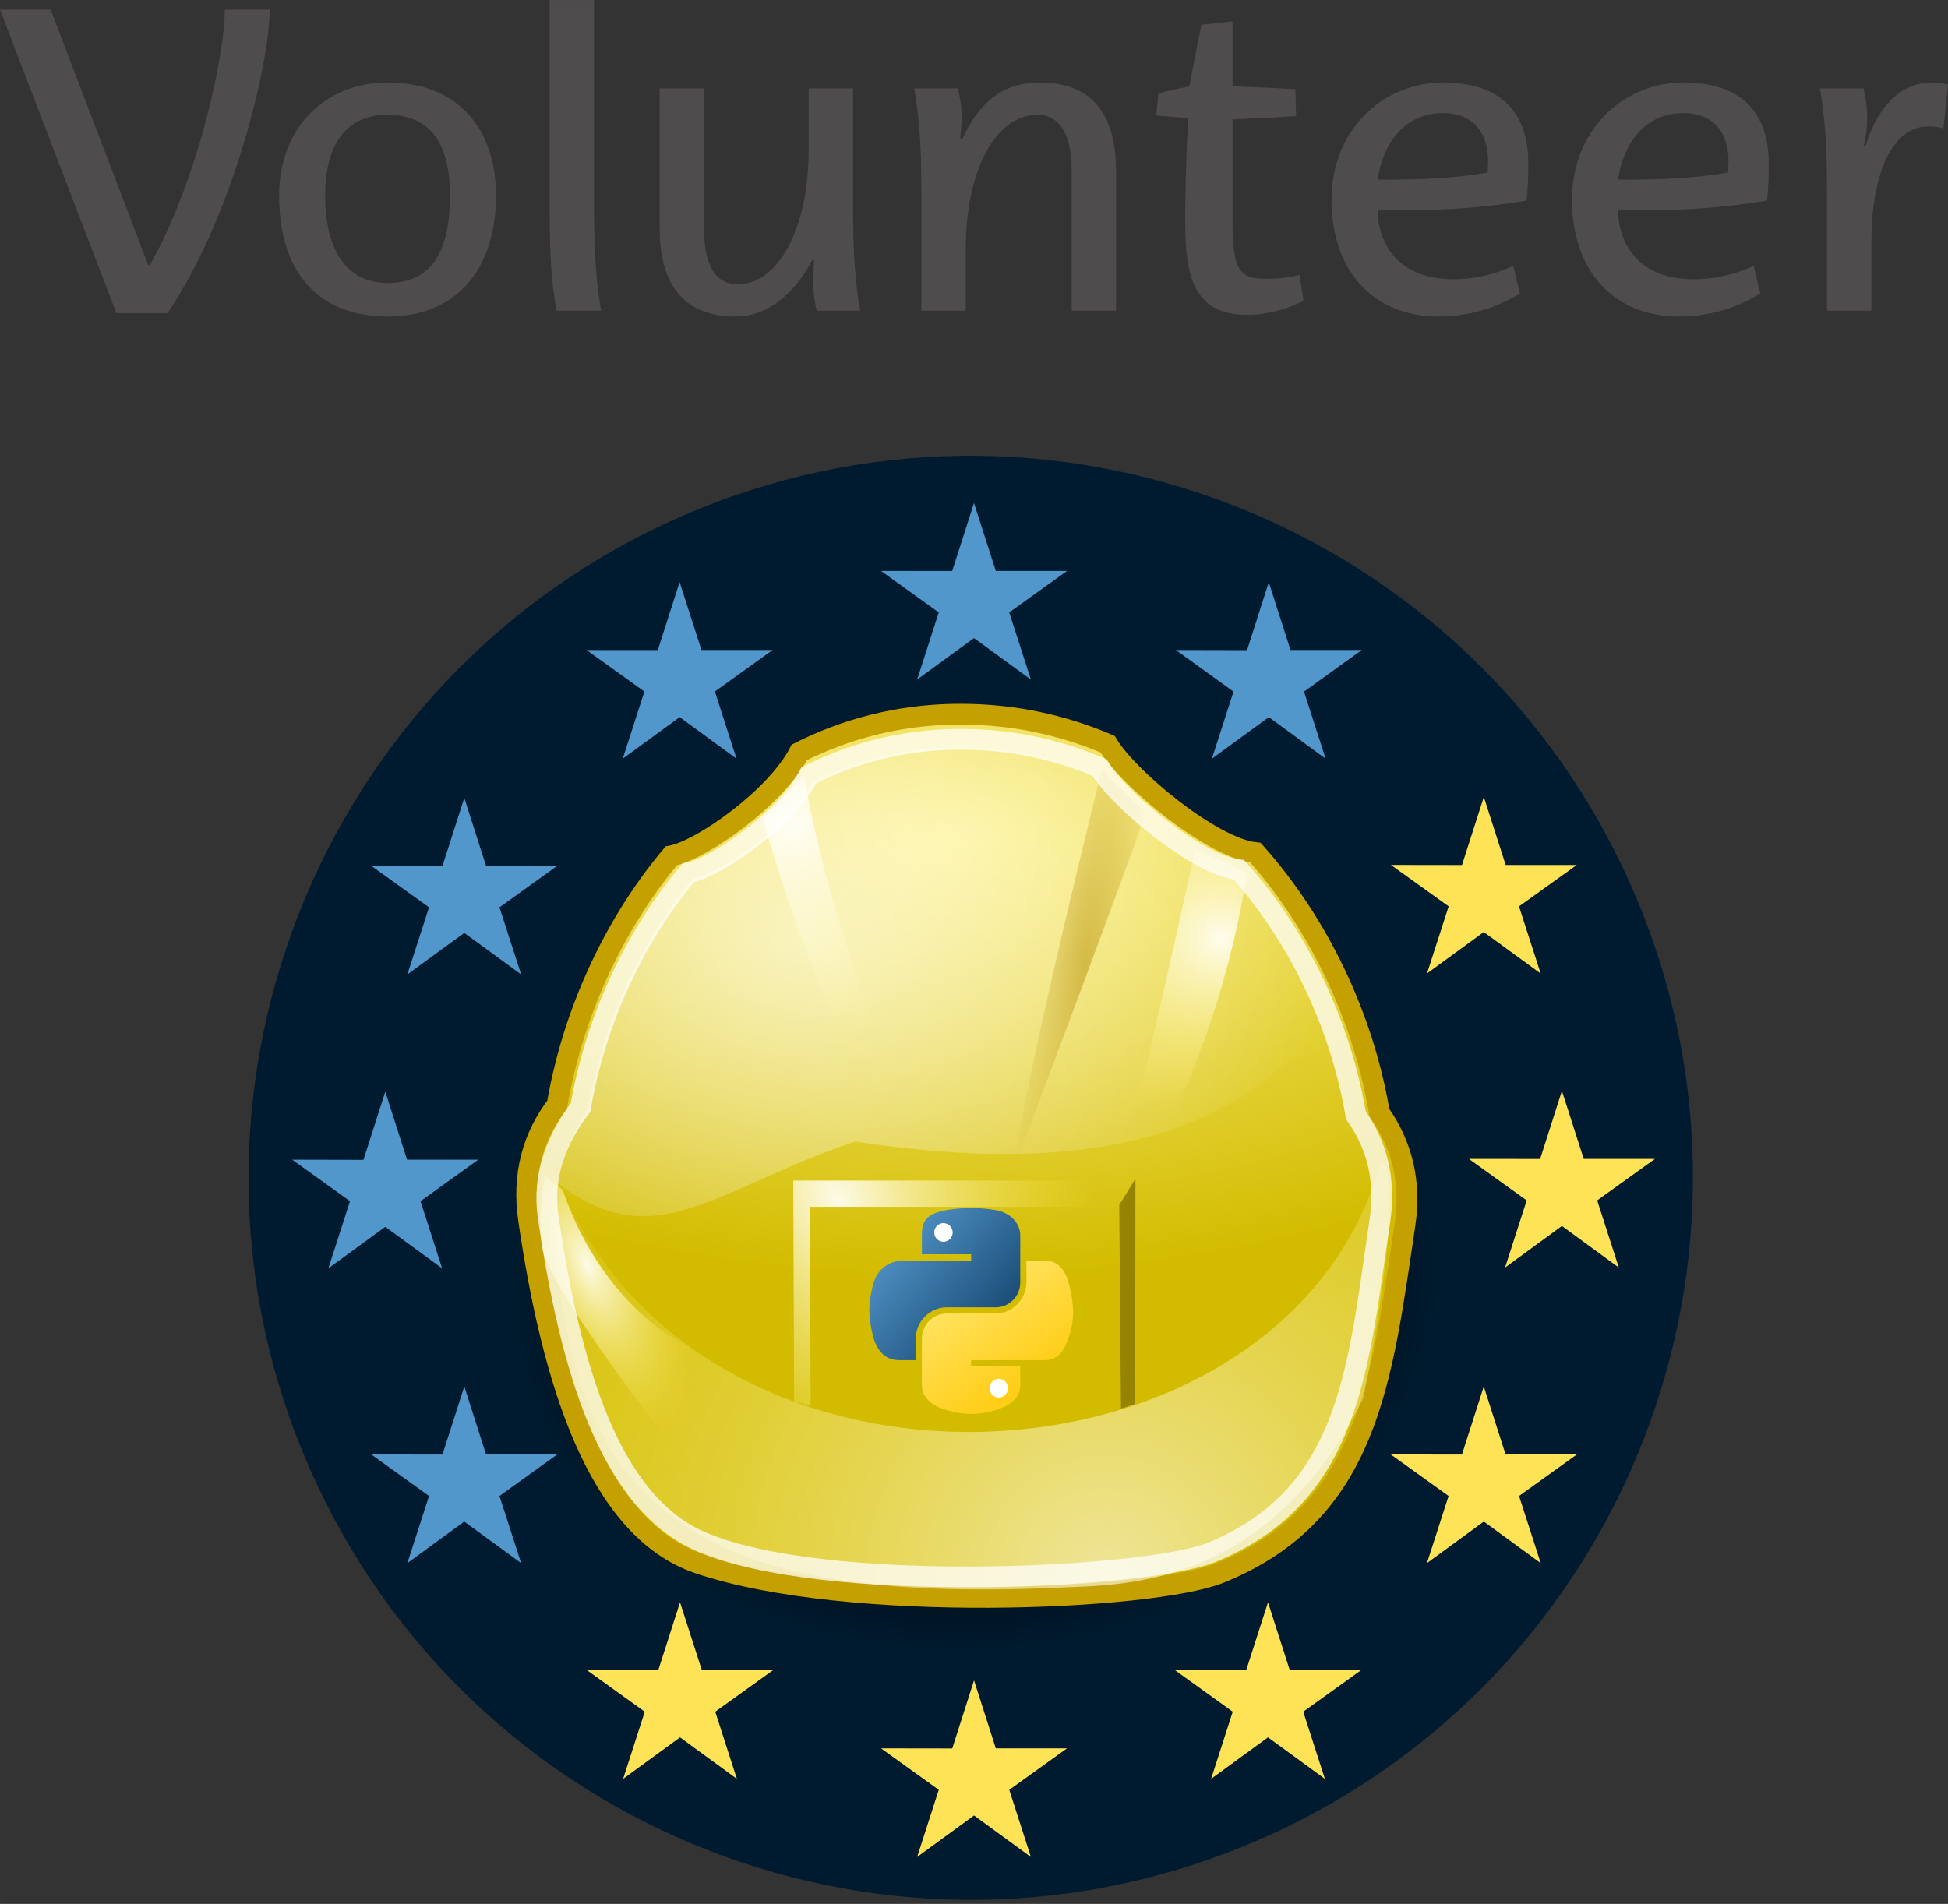 <svg xmlns="http://www.w3.org/2000/svg" xmlns:svg="http://www.w3.org/2000/svg" xmlns:xlink="http://www.w3.org/1999/xlink" id="svg22523" width="49.63" height="48.515" version="1.1" viewBox="0 0 46.528 45.483"><rect x="0" y="0" width="46.528" height="45.483" fill="#333333" stroke="none"/><defs id="defs22525"><radialGradient id="radialGradient18290" cx="29.899" cy="45.674" r="30.366" fx="29.899" fy="45.674" gradientTransform="matrix(1,0,0,0.415,0,26.701)" gradientUnits="userSpaceOnUse" xlink:href="#linearGradient18284"/><linearGradient id="linearGradient18284"><stop id="stop18286" offset="0" style="stop-color:#000;stop-opacity:1"/><stop style="stop-color:#000;stop-opacity:1" id="stop20913" offset=".5"/><stop style="stop-color:#000;stop-opacity:0" id="stop19165" offset="1"/></linearGradient><radialGradient id="radialGradient7666" cx="336.738" cy="-72.42" r="297.213" fx="336.738" fy="-72.42" gradientTransform="matrix(0.137,0,-4.484926e-5,0.071,-23.398,12.31)" gradientUnits="userSpaceOnUse" xlink:href="#linearGradient5012"/><linearGradient id="linearGradient5012"><stop id="stop5014" offset="0" style="stop-color:#fdf188;stop-opacity:1"/><stop id="stop5016" offset="1" style="stop-color:#d3bc00;stop-opacity:1"/></linearGradient><radialGradient id="radialGradient8549" cx="420.878" cy="685.991" r="235.886" fx="420.878" fy="685.991" gradientTransform="matrix(0.164,-0.011,0.011,0.165,-46.182,-65.655)" gradientUnits="userSpaceOnUse" xlink:href="#linearGradient8543"/><linearGradient id="linearGradient8543"><stop id="stop8545" offset="0" style="stop-color:#fffef5;stop-opacity:.941"/><stop id="stop8547" offset="1" style="stop-color:#fce94f;stop-opacity:0"/></linearGradient><radialGradient id="radialGradient9434" cx="500.978" cy="286.469" r="40.975" fx="500.978" fy="286.469" gradientTransform="matrix(0.225,0.01,-0.01,0.216,-73.88,-54.898)" gradientUnits="userSpaceOnUse" xlink:href="#linearGradient8543"/><radialGradient id="radialGradient10317" cx="293.82" cy="243.069" r="48.783" fx="293.82" fy="243.069" gradientTransform="matrix(0.273,-0.072,0.056,0.214,-78.547,-24.305)" gradientUnits="userSpaceOnUse" xlink:href="#linearGradient8543"/><radialGradient id="radialGradient11208" cx="424.992" cy="270.68" r="38.452" fx="424.992" fy="270.68" gradientTransform="matrix(0.082,0.01,-0.043,0.346,6.123,-84.504)" gradientUnits="userSpaceOnUse" xlink:href="#linearGradient11202"/><linearGradient id="linearGradient11202"><stop id="stop11204" offset="0" style="stop-color:#c4a000;stop-opacity:1"/><stop id="stop11206" offset="1" style="stop-color:#c4a000;stop-opacity:0"/></linearGradient><radialGradient id="radialGradient13895" cx="340.359" cy="409.837" r="103.26" fx="340.359" fy="409.837" gradientTransform="matrix(0.106,-0.045,0.067,0.157,-46.016,-24.355)" gradientUnits="userSpaceOnUse" xlink:href="#linearGradient8543"/><radialGradient id="radialGradient2798" cx="131.237" cy="424.157" r="35.935" fx="131.237" fy="424.157" gradientTransform="matrix(0.102,-0.043,0.096,0.23,-48.672,-64.241)" gradientUnits="userSpaceOnUse" xlink:href="#linearGradient8543"/><radialGradient id="radialGradient2813" cx="15.492" cy="10.943" r="18.37" fx="15.492" fy="10.943" gradientTransform="matrix(1.403,0,0,1.116,-6.238,0.053)" gradientUnits="userSpaceOnUse" xlink:href="#linearGradient2807"/><linearGradient id="linearGradient2807"><stop id="stop2809" offset="0" style="stop-color:#fff;stop-opacity:1"/><stop id="stop2811" offset="1" style="stop-color:#fff;stop-opacity:0"/></linearGradient><mask id="TranspMask-0"><rect id="rect12885-9" width="1.2" height="1.2" x="-.1" y="-.1" style="fill:url(#BitmapFill-2);stroke:none"/></mask><pattern id="BitmapFill-2" width="1000" height="1000" patternTransform="translate(180.415 343.303) scale(1 -1)" patternUnits="userSpaceOnUse"><use style="filter:url(#InvertTransparencyBitmapFilter-7)" id="use12860-0" filter="url(#InvertTransparencyBitmapFilter)" transform="scale(244800 247200)" xlink:href="#Bitmap"/></pattern><filter id="InvertTransparencyBitmapFilter-7"><feComponentTransfer id="feComponentTransfer12830-4"><feFuncR id="feFuncR12832-7" amplitude="1.055" exponent=".417" offset="-.055" type="gamma"/><feFuncG id="feFuncG12834-7" amplitude="1.055" exponent=".417" offset="-.055" type="gamma"/><feFuncB id="feFuncB12836-2" amplitude="1.055" exponent=".417" offset="-.055" type="gamma"/></feComponentTransfer><feComponentTransfer id="feComponentTransfer12838-7"><feFuncR id="feFuncR12840-1" intercept="1" slope="-1" type="linear"/><feFuncG id="feFuncG12842-3" intercept="1" slope="-1" type="linear"/><feFuncB id="feFuncB12844-2" intercept="1" slope="-1" type="linear"/><feFuncA id="feFuncA12846-9" intercept="0" slope="1" type="linear"/></feComponentTransfer><feComponentTransfer id="feComponentTransfer12848-7"><feFuncR id="feFuncR12850-9" amplitude="1" exponent="2.4" offset="0" type="gamma"/><feFuncG id="feFuncG12852-9" amplitude="1" exponent="2.4" offset="0" type="gamma"/><feFuncB id="feFuncB12854-0" amplitude="1" exponent="2.4" offset="0" type="gamma"/></feComponentTransfer></filter><mask id="TranspMask"><rect id="rect12885" width="1.2" height="1.2" x="-.1" y="-.1" style="fill:url(#BitmapFill);stroke:none"/></mask><pattern id="BitmapFill" width="1000" height="1000" patternTransform="translate(180.415 343.303) scale(1 -1)" patternUnits="userSpaceOnUse"><use id="use12860" filter="url(#InvertTransparencyBitmapFilter)" transform="scale(244800 247200)" xlink:href="#Bitmap"/></pattern><filter id="InvertTransparencyBitmapFilter"><feComponentTransfer id="feComponentTransfer12830"><feFuncR id="feFuncR12832" amplitude="1.055" exponent=".417" offset="-.055" type="gamma"/><feFuncG id="feFuncG12834" amplitude="1.055" exponent=".417" offset="-.055" type="gamma"/><feFuncB id="feFuncB12836" amplitude="1.055" exponent=".417" offset="-.055" type="gamma"/></feComponentTransfer><feComponentTransfer id="feComponentTransfer12838"><feFuncR id="feFuncR12840" intercept="1" slope="-1" type="linear"/><feFuncG id="feFuncG12842" intercept="1" slope="-1" type="linear"/><feFuncB id="feFuncB12844" intercept="1" slope="-1" type="linear"/><feFuncA id="feFuncA12846" intercept="0" slope="1" type="linear"/></feComponentTransfer><feComponentTransfer id="feComponentTransfer12848"><feFuncR id="feFuncR12850" amplitude="1" exponent="2.4" offset="0" type="gamma"/><feFuncG id="feFuncG12852" amplitude="1" exponent="2.4" offset="0" type="gamma"/><feFuncB id="feFuncB12854" amplitude="1" exponent="2.4" offset="0" type="gamma"/></feComponentTransfer></filter><linearGradient id="linearGradient17887" x1="0" x2="172.881" y1="0" y2="-148.701" gradientTransform="translate(181.939,327.367)" gradientUnits="userSpaceOnUse" xlink:href="#LinearGradient"/><linearGradient id="LinearGradient" x1="0" x2="172.881" y1="0" y2="-148.701" gradientTransform="translate(181.939,327.367)" gradientUnits="userSpaceOnUse"><stop id="stop12863" offset="0" stop-color="#5a9fd4"/><stop id="stop12865" offset="1" stop-color="#0e3d65"/></linearGradient><linearGradient id="linearGradient17889" x1="0" x2="-119.143" y1="0" y2="172.719" gradientTransform="translate(391.695,102.905)" gradientUnits="userSpaceOnUse" xlink:href="#LinearGradient_1"/><linearGradient id="LinearGradient_1" x1="0" x2="-119.143" y1="0" y2="172.719" gradientTransform="translate(391.695,102.905)" gradientUnits="userSpaceOnUse"><stop id="stop12868" offset="0" stop-color="#ffc700"/><stop id="stop12870" offset="1" stop-color="#ffe873"/></linearGradient></defs><g id="layer1" transform="translate(0,-1006.879)"><g style="overflow:visible;fill-rule:evenodd;stroke-width:.501;stroke-linejoin:bevel" id="g12979-0" transform="matrix(0.092,0,0,0.092,-4.414,1014.317)"><g id="Document-6" font-size="16" transform="scale(1,-1)" style="font-size:16px;font-family:'Times New Roman';fill:none;stroke:#000"><g id="Spread-5" transform="translate(0,-450)"><g id="Layer 1-2"><g id="Group-9" style="stroke:none"><path id="path12876-1-1" stroke-miterlimit="79.84" d="m 128.316,149.705 c -41.562,94.769 1.619,205.417 96.389,246.979 94.769,41.562 205.417,-1.619 246.979,-96.389 C 513.246,205.526 470.065,94.878 375.295,53.316 280.526,11.754 169.878,54.935 128.316,149.705 Z" style="fill:#001b30;stroke-width:1.484;stroke-linecap:round;stroke-linejoin:round;stroke-miterlimit:79.84;marker-start:none;marker-end:none"/><g id="Group_1-0"><g id="Group_2-2"><mask id="mask23932"><rect id="rect23934" width="1.2" height="1.2" x="-.1" y="-.1" style="fill:url(#BitmapFill-2);stroke:none"/></mask><path id="path12887-3" d="m 180.415,343.303 244.8,0 0,-247.2 -244.8,0 0,247.2 z" mask="url(#TranspMask-0)" style="fill:#000;marker-start:none;marker-end:none"/></g></g></g></g></g></g></g><g style="font-style:normal;font-variant:normal;font-weight:400;font-stretch:normal;font-size:10px;line-height:125%;font-family:EHUSans;-inkscape-font-specification:'EHUSans, Normal';text-align:start;writing-mode:lr-tb;text-anchor:start;fill:#4f4c4d;fill-opacity:1" id="text34-7-4-2" transform="translate(328.978,560.116)"><path id="path274662" d="m -328.978,446.994 2.78,7.25 1.22,0 c 0.76,-1.12 1.35,-2.54 1.76,-3.85 0.44,-1.42 0.68,-2.71 0.68,-3.4 l -1.07,0 c 0,0.63 -0.21,1.83 -0.57,3.08 -0.31,1.06 -0.73,2.16 -1.22,3.02 l -0.04,0 -2.33,-6.1 -1.21,0 z"/><path id="path274664" d="m -317.131,451.434 c 0,-1.55 -0.87,-2.7 -2.59,-2.7 -1.49,0 -2.59,1.08 -2.59,2.7 0,1.8 0.9,2.89 2.6,2.89 1.6,0 2.58,-1.09 2.58,-2.89 z m -1.1,0 c 0,1.31 -0.42,2.09 -1.48,2.09 -1,0 -1.5,-0.8 -1.5,-2.09 0,-1.22 0.5,-1.93 1.49,-1.93 1.09,0 1.49,0.78 1.49,1.93 z"/><path id="path274666" d="m -314.62,454.184 c -0.16,-0.91 -0.17,-1.76 -0.17,-2.61 l 0,-4.81 -1.06,0 0,4.81 c 0,0.67 0,1.84 0.17,2.61 l 1.06,0 z"/><path id="path274668" d="m -308.433,454.184 c -0.16,-0.91 -0.17,-1.76 -0.17,-2.61 l 0,-2.7 -1.06,0 0,1.48 c 0,1.87 -0.73,3.2 -1.69,3.2 -0.58,0 -0.81,-0.52 -0.81,-1.35 l 0,-3.33 -1.06,0 0,3.33 c 0,1.12 0.39,2.12 1.82,2.12 0.81,0 1.45,-0.62 1.83,-1.36 l 0.04,0.02 c -0.01,0.2 -0.02,0.36 -0.02,0.5 0,0.28 0.03,0.47 0.08,0.7 l 1.04,0 z"/><path id="path274670" d="m -302.321,454.184 0,-3.33 c 0,-1.12 -0.39,-2.12 -1.82,-2.12 -0.93,0 -1.46,0.51 -1.86,1.36 l -0.04,-0.02 c 0.02,-0.21 0.03,-0.38 0.03,-0.52 0,-0.26 -0.03,-0.44 -0.09,-0.68 l -1.04,0 c 0.16,0.91 0.17,1.76 0.17,2.61 l 0,2.7 1.06,0 0,-1.48 c 0,-1.87 0.71,-3.2 1.72,-3.2 0.41,0 0.81,0.3 0.81,1.35 l 0,3.33 1.06,0 z"/><path id="path274672" d="m -297.94,453.334 c -0.29,0.07 -0.56,0.09 -0.8,0.09 -0.68,0 -0.8,-0.24 -0.8,-1.51 l 0,-2.3 c 0.54,-0.02 0.99,-0.04 1.52,-0.08 l -0.02,-0.64 c -0.51,-0.03 -0.81,-0.04 -1.5,-0.07 l 0,-1.55 -0.74,0.08 c -0.09,0.42 -0.18,0.9 -0.29,1.47 -0.28,0.06 -0.43,0.09 -0.74,0.17 l -0.05,0.53 c 0.28,0.02 0.5,0.04 0.76,0.06 -0.06,1.18 -0.07,1.93 -0.07,2.52 0,1.38 0.28,2.18 1.48,2.18 0.61,0 1.09,-0.21 1.35,-0.33 l -0.1,-0.62 z"/><path id="path274674" d="m -292.475,450.654 c 0,-1.09 -0.55,-1.92 -2.03,-1.92 -1.46,0 -2.67,1.15 -2.67,2.8 0,1.66 0.96,2.79 2.56,2.79 0.78,0 1.44,-0.24 1.94,-0.55 l -0.16,-0.66 c -0.52,0.24 -1.01,0.32 -1.43,0.32 -1.41,0 -1.81,-0.96 -1.81,-1.67 0.24,0.02 0.5,0.02 0.78,0.02 0.86,0 1.86,-0.07 2.78,-0.23 0.04,-0.35 0.04,-0.66 0.04,-0.9 z m -0.96,-0.04 -0.01,0.27 c -0.72,0.13 -1.59,0.17 -2.38,0.17 l -0.25,0 c 0.14,-0.9 0.66,-1.59 1.57,-1.59 0.72,0 1.07,0.48 1.07,1.15 z"/><path id="path274676" d="m -286.732,450.654 c 0,-1.09 -0.55,-1.92 -2.03,-1.92 -1.46,0 -2.67,1.15 -2.67,2.8 0,1.66 0.96,2.79 2.56,2.79 0.78,0 1.44,-0.24 1.94,-0.55 l -0.16,-0.66 c -0.52,0.24 -1.01,0.32 -1.43,0.32 -1.41,0 -1.81,-0.96 -1.81,-1.67 0.24,0.02 0.5,0.02 0.78,0.02 0.86,0 1.86,-0.07 2.78,-0.23 0.04,-0.35 0.04,-0.66 0.04,-0.9 z m -0.96,-0.04 -0.01,0.27 c -0.72,0.13 -1.59,0.17 -2.38,0.17 l -0.25,0 c 0.14,-0.9 0.66,-1.59 1.57,-1.59 0.72,0 1.07,0.48 1.07,1.15 z"/><path id="path274678" d="m -282.45,448.784 c -0.11,-0.03 -0.22,-0.05 -0.39,-0.05 -0.86,0 -1.37,0.78 -1.58,1.53 l -0.04,-0.02 c 0.05,-0.21 0.08,-0.44 0.08,-0.66 0,-0.26 -0.04,-0.52 -0.09,-0.71 l -1.04,0 c 0.16,0.91 0.17,1.76 0.17,2.61 l 0,2.7 1.06,0 0,-1.65 c 0,-1.68 0.53,-2.75 1.35,-2.75 0.14,0 0.25,0.01 0.37,0.05 l 0.11,-1.05 z"/></g><g id="layer1-2" transform="matrix(0.496,0,0,0.496,11.336,1023.356)"><ellipse id="path17409" cx="29.899" cy="45.674" rx="30.366" ry="12.614" transform="matrix(0.743,0,-0.058,1.429,4.501,-36.683)" style="opacity:1;fill:url(#radialGradient18290);fill-opacity:1;stroke:none;stroke-width:12.397;stroke-miterlimit:4;stroke-dasharray:none;stroke-opacity:1"/><path id="path3120-3" d="M 23.153,1.18 C 20.38,1.219 17.866,1.891 15.634,3.02 14.542,5.171 10.944,7.729 9.469,8.002 6.569,11.461 4.689,15.805 3.975,19.982 c -4.375e-4,0.003 4.366e-4,0.005 0,0.008 -1.186,1.55 -1.69,3.397 -1.377,5.533 1.121,7.659 3.282,14.888 8.185,16.556 7.154,2.434 21.872,1.786 25.13,0.458 7.139,-2.909 7.771,-9.285 8.891,-16.78 0.306,-2.045 -0.145,-3.841 -1.231,-5.373 -0.009,-0.056 -0.018,-0.111 -0.028,-0.167 C 42.764,15.777 40.698,11.327 37.603,7.847 35.509,7.629 31.463,4.27 30.483,2.623 28.331,1.702 25.961,1.18 23.408,1.18 c -0.085,0 -0.17,-0.001 -0.255,0 z" style="fill:url(#radialGradient7666);fill-opacity:1;stroke:#c4a000;stroke-width:1;stroke-miterlimit:4;stroke-dasharray:none;stroke-opacity:1"/><path id="path7668" d="M 43.63,22.793 C 39.033,39.233 10.438,40.803 3.783,23.042 3.741,39.366 10.103,44.084 28.19,43.247 c 3.062,-0.141 10.01,0.043 14.614,-9.137 2.238,-11.51 0.825,-11.318 0.825,-11.318 z" style="opacity:.667;fill:url(#radialGradient8549);fill-opacity:1;fill-rule:evenodd;stroke:none;stroke-width:1px;stroke-linecap:butt;stroke-linejoin:miter;stroke-opacity:1"/><path id="path8553" d="m 34.692,7.678 2.501,1.125 c 0,0 -1.31,10.123 -6.669,16.485 1.772,-6.456 4.189,-17.61 4.168,-17.61 z" style="fill:url(#radialGradient9434);fill-opacity:1;fill-rule:evenodd;stroke:none;stroke-width:1px;stroke-linecap:butt;stroke-linejoin:miter;stroke-opacity:1"/><path id="path9436-9" d="m 15.872,4.156 c 1.501,9.066 6.502,19.486 6.002,20.007 -4.585,-6.982 -6.502,-12.921 -8.003,-17.923 0,-0.083 2.001,-2.063 2.001,-2.084 z" style="fill:url(#radialGradient10317);fill-opacity:1;fill-rule:evenodd;stroke:none;stroke-width:1px;stroke-linecap:butt;stroke-linejoin:miter;stroke-opacity:1"/><path id="path10319" d="M 30.211,3.823 C 26.126,20.329 25.959,23.08 25.959,23.08 c 0,0 6.336,-16.756 6.336,-17.173 0,-8e-7 -1.584,-1.501 -2.084,-2.084 z" style="fill:url(#radialGradient11208);fill-opacity:1;fill-rule:evenodd;stroke:none;stroke-width:1px;stroke-linecap:butt;stroke-linejoin:miter;stroke-opacity:1"/><flowRoot id="flowRoot12974" xml:space="preserve"><flowRegion id="flowRegion12976"><rect id="rect12978" width="40.056" height="16.022" x="86.788" y="412.805"/></flowRegion><flowPara id="flowPara12980"/></flowRoot><path id="path13014" d="m 16.182,34.476 -0.045,-9.57 14.494,0 1.643,-1.264 -16.931,0 0.045,10.641 0.795,0.193 z" style="fill:url(#radialGradient13895);fill-opacity:1;fill-rule:evenodd;stroke:none;stroke-width:1px;stroke-linecap:butt;stroke-linejoin:miter;stroke-opacity:1"/><path id="path13897" d="m 31.043,24.817 0.082,9.805 0.686,-0.215 0.012,-10.853 -0.78,1.264 z" style="fill:#958401;fill-opacity:1;fill-rule:evenodd;stroke:none;stroke-width:1px;stroke-linecap:butt;stroke-linejoin:miter;stroke-opacity:1"/><path id="path16526-9" d="m 4.255,24.106 c 0,0 2.317,8.116 10.221,8.766 1.106,2.49 -1.135,4.125 -1.135,4.125 L 9.732,36.746 c 0,0 -6.239,-7.993 -6.488,-9.901 -0.249,-1.908 0.163,-3.408 0.163,-3.408 l 0.848,0.669 z" style="fill:url(#radialGradient2798);fill-opacity:1;fill-rule:evenodd;stroke:none;stroke-width:1px;stroke-linecap:butt;stroke-linejoin:miter;stroke-opacity:1"/><path style="opacity:.744;fill:none;fill-opacity:1;stroke:#fff;stroke-width:1;stroke-miterlimit:4;stroke-dasharray:none;stroke-opacity:1" id="path2703" d="M 23.184,2.389 C 20.57,2.426 18.2,3.059 16.096,4.123 15.066,6.152 11.674,8.564 10.283,8.82 7.549,12.082 5.776,16.177 5.104,20.115 c -4.124e-4,0.002 4.116e-4,0.005 0,0.007 -1.118,1.461 -1.858,3.246 -1.564,5.26 1.057,7.221 2.928,13.71 7.328,15.639 5.923,2.598 21.54,1.786 24.611,0.534 6.731,-2.743 7.062,-8.931 8.118,-15.997 0.288,-1.928 -0.137,-3.621 -1.16,-5.066 -0.008,-0.052 -0.017,-0.105 -0.027,-0.158 C 41.673,16.151 39.726,11.955 36.807,8.674 34.833,8.469 31.019,5.302 30.095,3.749 28.066,2.881 25.832,2.389 23.424,2.389 c -0.08,0 -0.16,-0.001 -0.24,0 z"/><path id="path2800" d="m 22.594,2.781 c -2.33,0.117 -4.441,0.725 -6.344,1.688 -1.011,1.99 -4.355,4.373 -5.719,4.625 -2.682,3.2 -4.403,7.199 -5.062,11.062 -4.046e-4,0.002 4.038e-4,0.029 0,0.031 -1.097,1.433 -1.458,3.591 -1.458,3.591 4.685,3.605 7.642,0.214 14.319,-2.017 12.599,1.923 18.748,-0.996 22.514,-5.668 0.007,-0.009 -0.004,-0.021 0,-0.031 C 39.853,13.48 38.411,11.016 36.562,8.938 34.626,8.736 30.875,5.649 29.969,4.125 27.978,3.273 25.8,2.781 23.438,2.781 c -0.079,10e-8 -0.172,-0.001 -0.25,0 -0.2,0.003 -0.396,-0.01 -0.594,0 z" style="opacity:.594;fill:url(#radialGradient2813);fill-opacity:1;stroke:none;stroke-width:1;stroke-miterlimit:4;stroke-dasharray:none;stroke-opacity:1"/></g><g id="g19682" transform="matrix(1.25,0,0,-1.25,-1131.56,1356.675)"><path style="font-size:16px;font-family:'Times New Roman';overflow:visible;fill:#5297cc;fill-rule:evenodd;stroke:none;stroke-width:.846;stroke-linejoin:miter;stroke-miterlimit:79.84;marker-start:none;marker-end:none" id="path12895-8" d="m 922.772,266.849 1.087,0.793 1.087,-0.793 -0.414,1.283 1.104,0.793 -1.36,0 -0.417,1.298 -0.416,-1.299 -1.36,10e-4 1.103,-0.793 -0.413,-1.283 z"/><path style="font-size:16px;font-family:'Times New Roman';overflow:visible;fill:#5297cc;fill-rule:evenodd;stroke:none;stroke-width:.846;stroke-linejoin:miter;stroke-miterlimit:79.84;marker-start:none;marker-end:none" id="path12897-1" d="m 917.148,265.338 1.087,0.793 1.086,-0.793 -0.413,1.283 1.103,0.793 -1.36,0 -0.417,1.299 -0.416,-1.301 -1.36,0.001 1.103,-0.793 -0.413,-1.283 z"/><path style="font-size:16px;font-family:'Times New Roman';overflow:visible;fill:#5297cc;fill-rule:evenodd;stroke:none;stroke-width:.846;stroke-linejoin:miter;stroke-miterlimit:79.84;marker-start:none;marker-end:none" id="path12899-3" d="m 914.12,264.589 -0.417,-1.301 -1.36,0.001 1.103,-0.793 -0.414,-1.282 1.087,0.793 1.087,-0.793 -0.414,1.282 1.103,0.793 -1.36,0 -0.416,1.3 z"/><path style="font-size:16px;font-family:'Times New Roman';overflow:visible;fill:#5297cc;fill-rule:evenodd;stroke:none;stroke-width:.846;stroke-linejoin:miter;stroke-miterlimit:79.84;marker-start:none;marker-end:none" id="path12901-5" d="m 912.61,256.39 1.086,-0.793 -0.413,1.283 1.103,0.793 -1.36,0 -0.416,1.3 -0.417,-1.303 -1.361,0.003 1.104,-0.793 -0.413,-1.283 1.087,0.793 z"/><path style="font-size:16px;font-family:'Times New Roman';overflow:visible;fill:#5297cc;fill-rule:evenodd;stroke:none;stroke-width:.846;stroke-linejoin:miter;stroke-miterlimit:79.84;marker-start:none;marker-end:none" id="path12903-7" d="m 914.536,252.039 -0.416,1.3 -0.417,-1.301 -1.36,0.001 1.103,-0.793 -0.414,-1.283 1.087,0.794 1.087,-0.794 -0.414,1.283 1.103,0.793 -1.36,0 z"/><path style="font-size:16px;font-family:'Times New Roman';overflow:visible;fill:#5297cc;fill-rule:evenodd;stroke:none;stroke-width:.846;stroke-linejoin:miter;stroke-miterlimit:79.84;marker-start:none;marker-end:none" id="path12905-3" d="m 929.493,268.712 -0.416,-1.301 -1.361,0.003 1.102,-0.795 -0.413,-1.282 1.088,0.794 1.085,-0.794 -0.413,1.282 1.104,0.795 -1.362,0 -0.416,1.298 z"/><path style="font-size:16px;font-family:'Times New Roman';overflow:visible;fill:#ffe357;fill-rule:evenodd;stroke:none;stroke-width:.846;stroke-linejoin:miter;stroke-miterlimit:79.84;marker-start:none;marker-end:none" id="path12907-1" d="m 918.659,247.916 -0.417,1.298 -0.416,-1.299 -1.361,0.001 1.103,-0.793 -0.413,-1.283 1.087,0.793 1.086,-0.793 -0.413,1.283 1.103,0.793 -1.361,0 z"/><path style="font-size:16px;font-family:'Times New Roman';overflow:visible;fill:#ffe357;fill-rule:evenodd;stroke:none;stroke-width:.846;stroke-linejoin:miter;stroke-miterlimit:79.84;marker-start:none;marker-end:none" id="path12909-7" d="m 924.276,246.422 -0.416,1.3 -0.416,-1.301 -1.361,0.002 1.103,-0.793 -0.413,-1.283 1.087,0.793 1.086,-0.793 -0.413,1.283 1.104,0.793 -1.361,0 z"/><path style="font-size:16px;font-family:'Times New Roman';overflow:visible;fill:#ffe357;fill-rule:evenodd;stroke:none;stroke-width:.846;stroke-linejoin:miter;stroke-miterlimit:79.84;marker-start:none;marker-end:none" id="path12911-8" d="m 929.893,247.916 -0.416,1.298 -0.417,-1.299 -1.359,0.001 1.102,-0.793 -0.413,-1.283 1.087,0.793 1.087,-0.793 -0.414,1.283 1.104,0.793 -1.361,0 z"/><path style="font-size:16px;font-family:'Times New Roman';overflow:visible;fill:#ffe357;fill-rule:evenodd;stroke:none;stroke-width:.846;stroke-linejoin:miter;stroke-miterlimit:79.84;marker-start:none;marker-end:none" id="path12913-4" d="m 934.017,252.039 -0.417,1.3 -0.417,-1.301 -1.359,0.001 1.104,-0.793 -0.414,-1.283 1.087,0.794 1.087,-0.794 -0.414,1.283 1.104,0.793 -1.359,0 z"/><path style="font-size:16px;font-family:'Times New Roman';overflow:visible;fill:#ffe357;fill-rule:evenodd;stroke:none;stroke-width:.846;stroke-linejoin:miter;stroke-miterlimit:79.84;marker-start:none;marker-end:none" id="path12915-7" d="m 936.871,257.688 -1.361,0 -0.417,1.3 -0.416,-1.301 -1.361,10e-4 1.104,-0.793 -0.413,-1.283 1.086,0.794 1.087,-0.794 -0.413,1.283 1.104,0.793 z"/><path style="font-size:16px;font-family:'Times New Roman';overflow:visible;fill:#ffe357;fill-rule:evenodd;stroke:none;stroke-width:.846;stroke-linejoin:miter;stroke-miterlimit:79.84;marker-start:none;marker-end:none" id="path12917-9" d="m 932.513,261.231 1.087,0.793 1.087,-0.793 -0.414,1.283 1.104,0.792 -1.359,0 -0.417,1.3 -0.417,-1.301 -1.359,0.002 1.104,-0.792 -0.414,-1.283 z"/></g><g id="g4613" transform="matrix(0.22,0,0,0.22,33.03,821.27)"><path style="font-size:medium;font-family:'Times New Roman';fill:#fff;fill-rule:evenodd;stroke:none;stroke-width:.466;stroke-linejoin:round;stroke-miterlimit:79.84;marker-start:none;marker-end:none" id="path12879" stroke-miterlimit="79.84" d="m -42.827,992.963 c 0.707,-0.619 1.784,-0.547 2.403,0.16 0.619,0.707 0.547,1.784 -0.16,2.403 -0.707,0.619 -1.784,0.547 -2.403,-0.16 -0.619,-0.707 -0.547,-1.784 0.16,-2.403 z"/><path style="font-size:medium;font-family:'Times New Roman';fill:#fff;fill-rule:evenodd;stroke:none;stroke-width:.466;stroke-linejoin:round;stroke-miterlimit:79.84;marker-start:none;marker-end:none" id="path12881" stroke-miterlimit="79.84" d="m -48.574,976.252 c 0.707,-0.619 1.784,-0.547 2.403,0.16 0.619,0.707 0.547,1.784 -0.16,2.403 -0.707,0.619 -1.784,0.547 -2.403,-0.16 -0.619,-0.707 -0.547,-1.784 0.16,-2.403 z"/><g id="Group_2" transform="matrix(0.092,0,0,-0.092,-72.321,1006.391)" style="font-size:medium;font-family:'Times New Roman';fill:none;fill-rule:evenodd;stroke:none;stroke-width:.501;stroke-linejoin:bevel"><mask id="mask22232"><rect style="fill:url(#BitmapFill);stroke:none" id="rect22234" width="1.2" height="1.2" x="-.1" y="-.1"/></mask><path style="fill:#000;marker-start:none;marker-end:none" id="path12887" d="m 180.415,343.303 244.8,0 0,-247.2 -244.8,0 0,247.2 z" mask="url(#TranspMask)"/><g id="Group_3"><path style="fill:url(#linearGradient17887);marker-start:none;marker-end:none" id="path12890" d="m 299.006,342.819 c -9.964,-0.21 -19.512,-1.04 -27.824,-2.492 -24.5,-4.368 -29.07,-13.284 -29.07,-30.106 l 0,-22.011 58.138,0 0,-7.478 -58.138,0 -21.589,0 c -17.03,0 -31.776,-10.172 -36.344,-29.272 -5.4,-22.216 -5.6,-35.926 0,-58.976 4.162,-17.026 13.906,-29.272 30.94,-29.272 l 19.933,0 0,26.58 c 0,18.896 16.402,35.71 36.13,35.71 l 57.928,0 c 16.2,0 29.07,13.294 29.07,29.484 l 0,55.235 c 0,15.786 -13.284,27.612 -29.07,30.106 -9.96,1.658 -20.344,2.492 -30.104,2.492 z m -31.56,-17.86 c 6.022,0 10.996,-4.976 10.996,-11.006 0,-6.226 -4.974,-11.006 -10.996,-11.006 -5.822,0 -10.804,4.78 -10.804,11.006 0,6.03 4.982,11.006 10.804,11.006 z"/><path style="fill:url(#linearGradient17889);marker-start:none;marker-end:none" id="path12892-4" d="m 365.446,280.732 0,-25.746 c 0,-19.934 -17.024,-36.75 -36.336,-36.75 l -57.928,0 c -15.782,0 -29.07,-13.502 -29.07,-29.284 l 0,-55.227 c 0,-15.778 13.702,-24.924 29.07,-29.48 18.268,-5.408 35.924,-6.442 57.928,0 14.536,4.36 29.07,12.864 29.07,29.48 l 0,22.222 -57.93,0 0,7.265 57.93,0 28.863,0 c 17.026,0 23.26,11.838 29.066,29.272 6.026,18.066 5.82,35.51 0,58.976 -4.154,16.614 -12.04,29.272 -29.066,29.272 l -21.597,0 z m -32.59,-139.535 c 6.014,0 10.79,-4.98 10.79,-11.01 0,-6.22 -4.776,-11.204 -10.79,-11.204 -6.028,0 -11.006,4.984 -11.006,11.204 0,6.03 4.978,11.01 11.006,11.01 z"/></g></g></g></g></svg>